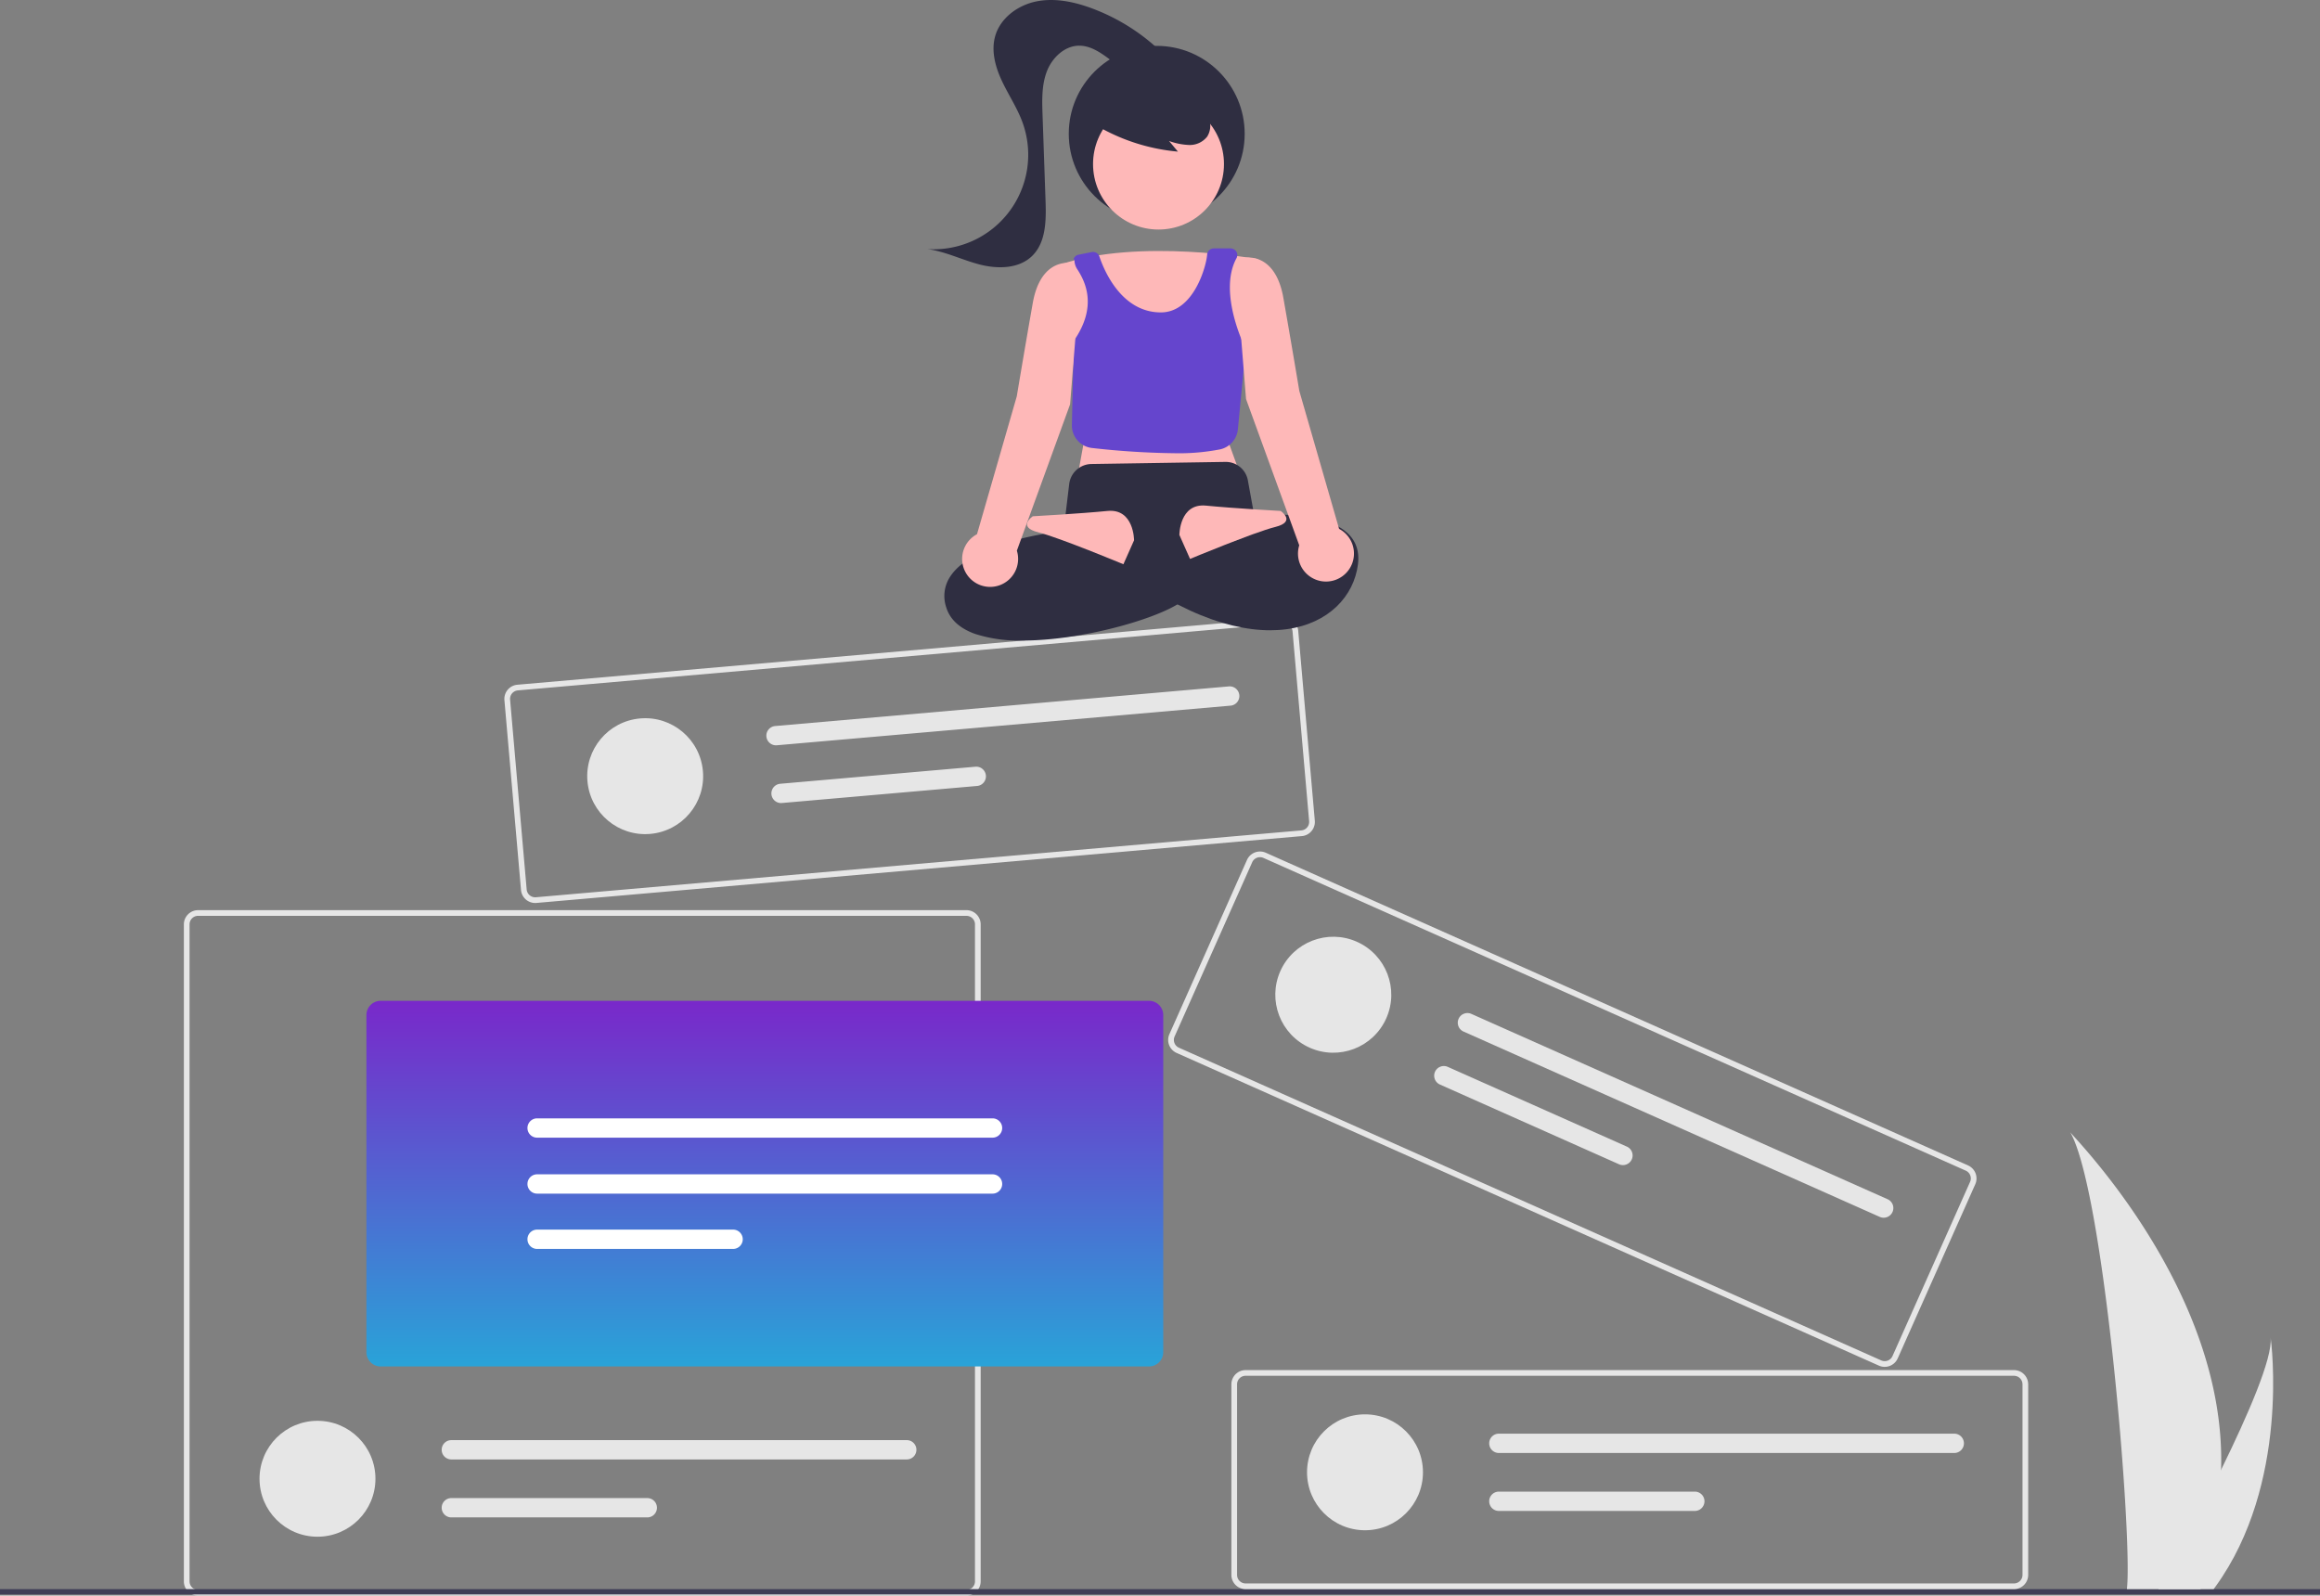 <svg xmlns="http://www.w3.org/2000/svg" xmlns:xlink="http://www.w3.org/1999/xlink" width="598.03" height="411.339" viewBox="0 0 598.03 411.339"><rect x="0" y="0" width="598.03" height="411.339" fill="#808080" stroke="none"/><defs><linearGradient id="a" x1="0.5" x2="0.5" y2="1" gradientUnits="objectBoundingBox"><stop offset="0" stop-color="#7928ca"/><stop offset="1" stop-color="#29a3d8"/></linearGradient></defs><g transform="translate(-182.787 -183.378)"><g transform="translate(230.183 418.013)"><path d="M735.4,355.574H537.342a3.672,3.672,0,0,1-3.668-3.668V182.537a3.672,3.672,0,0,1,3.668-3.668H735.4a3.672,3.672,0,0,1,3.668,3.668V351.905a3.672,3.672,0,0,1-3.668,3.668ZM537.342,180.333a2.2,2.2,0,0,0-2.2,2.2V351.905a2.2,2.2,0,0,0,2.2,2.2H735.4a2.2,2.2,0,0,0,2.2-2.2V182.537a2.2,2.2,0,0,0-2.2-2.2Z" transform="translate(-533.674 -178.869)" fill="#e6e6e6"/><circle cx="14.94" cy="14.94" r="14.94" transform="translate(19.501 131.646)" fill="#e6e6e6"/><path d="M632.89,377.72a2.49,2.49,0,1,0,0,4.98H750.281a2.49,2.49,0,0,0,0-4.98Z" transform="translate(-563.942 -241.094)" fill="#e6e6e6"/><path d="M632.89,399.466a2.49,2.49,0,1,0,0,4.98H683.4a2.49,2.49,0,1,0,0-4.98Z" transform="translate(-563.942 -247.899)" fill="#e6e6e6"/><path d="M803.891,307.146H605.83a3.672,3.672,0,0,1-3.668-3.668v-86.92a3.672,3.672,0,0,1,3.668-3.668H803.891a3.672,3.672,0,0,1,3.668,3.668v86.92a3.672,3.672,0,0,1-3.668,3.668Z" transform="translate(-555.106 -189.515)" fill="url(#a)"/><path d="M665.072,256.985a2.49,2.49,0,1,0,0,4.98H782.464a2.49,2.49,0,0,0,0-4.98Z" transform="translate(-574.013 -203.313)" fill="#fff"/><path d="M665.072,277.985a2.49,2.49,0,1,0,0,4.98H782.464a2.49,2.49,0,0,0,0-4.98Z" transform="translate(-574.013 -209.885)" fill="#fff"/><path d="M665.072,298.731a2.49,2.49,0,1,0,0,4.98h50.514a2.49,2.49,0,1,0,0-4.98Z" transform="translate(-574.013 -216.377)" fill="#fff"/></g><rect width="598.03" height="1.374" transform="translate(182.787 593.052)" fill="#3f3d56"/><g transform="translate(500.203 536.586)"><path d="M791.4,589.336H593.342a3.673,3.673,0,0,1-3.668-3.668V536.537a3.672,3.672,0,0,1,3.668-3.668H791.4a3.672,3.672,0,0,1,3.668,3.668v49.131a3.672,3.672,0,0,1-3.668,3.668Zm-198.061-55a2.2,2.2,0,0,0-2.2,2.2v49.131a2.2,2.2,0,0,0,2.2,2.2H791.4a2.2,2.2,0,0,0,2.2-2.2V536.537a2.2,2.2,0,0,0-2.2-2.2Z" transform="translate(-589.674 -532.869)" fill="#e6e6e6"/><circle cx="14.94" cy="14.94" r="14.94" transform="translate(19.502 11.408)" fill="#e6e6e6"/><path d="M688.89,556.72a2.49,2.49,0,0,0,0,4.98H806.281a2.49,2.49,0,0,0,0-4.98Z" transform="translate(-619.942 -540.333)" fill="#e6e6e6"/><path d="M688.89,578.466a2.49,2.49,0,1,0,0,4.98H739.4a2.49,2.49,0,0,0,0-4.98Z" transform="translate(-619.942 -547.137)" fill="#e6e6e6"/></g><g transform="matrix(0.914, 0.407, -0.407, 0.914, 505.716, 401.718)"><path d="M201.729,56.467H3.668A3.672,3.672,0,0,1,0,52.8V3.668A3.672,3.672,0,0,1,3.668,0H201.729A3.672,3.672,0,0,1,205.4,3.668V52.8a3.672,3.672,0,0,1-3.668,3.668ZM3.668,1.464a2.2,2.2,0,0,0-2.2,2.2V52.794a2.2,2.2,0,0,0,2.2,2.2H201.729a2.2,2.2,0,0,0,2.2-2.2V3.668a2.2,2.2,0,0,0-2.2-2.2Z" transform="translate(0)" fill="#e6e6e6"/><circle cx="14.94" cy="14.94" r="14.94" transform="translate(19.502 11.408)" fill="#e6e6e6"/><path d="M2.49,0a2.49,2.49,0,0,0,0,4.98H119.881a2.49,2.49,0,1,0,0-4.98Z" transform="translate(66.458 16.387)" fill="#e6e6e6"/><path d="M2.49,0a2.49,2.49,0,0,0,0,4.98H53A2.49,2.49,0,1,0,53,0Z" transform="translate(66.458 31.329)" fill="#e6e6e6"/></g><g transform="translate(312.493 360.221) rotate(-4.992)"><path d="M201.729,56.467H3.668A3.672,3.672,0,0,1,0,52.8V3.668A3.672,3.672,0,0,1,3.668,0H201.729A3.672,3.672,0,0,1,205.4,3.668V52.8a3.672,3.672,0,0,1-3.668,3.668ZM3.668,1.464a2.2,2.2,0,0,0-2.2,2.2V52.794a2.2,2.2,0,0,0,2.2,2.2H201.729a2.2,2.2,0,0,0,2.2-2.2V3.668a2.2,2.2,0,0,0-2.2-2.2Z" transform="translate(0)" fill="#e6e6e6"/><circle cx="14.94" cy="14.94" r="14.94" transform="translate(19.502 11.408)" fill="#e6e6e6"/><path d="M2.49,0a2.49,2.49,0,0,0,0,4.98H119.881a2.49,2.49,0,0,0,0-4.98Z" transform="translate(66.458 16.387)" fill="#e6e6e6"/><path d="M2.49,0a2.49,2.49,0,1,0,0,4.98H53A2.49,2.49,0,1,0,53,0Z" transform="translate(66.458 31.329)" fill="#e6e6e6"/></g><g transform="translate(421.83 183.378)"><circle cx="22.673" cy="22.673" r="22.673" transform="translate(36.455 11.825)" fill="#2f2e41"/><circle cx="16.875" cy="16.875" r="16.875" transform="translate(42.713 25.424)" fill="#feb8b8"/><path d="M879.822,628.81s-30.918-5.5-50.844,1.374l5.84,46.378-1.374,7.558,41.224-1.374-2.748-7.558Z" transform="translate(-794.584 -562.019)" fill="#feb8b8"/><path d="M859.64,678.555a207.867,207.867,0,0,1-21.3-1.349,5.835,5.835,0,0,1-5.195-5.94l.5-21.689.058-.085c5.973-8.652,3.064-14.972.824-18.374a4.4,4.4,0,0,1-.723-2.42h0c-.344-.481-.421.278-.206-.26a1.724,1.724,0,0,1,1.261-1.057l3.411-.682a1.718,1.718,0,0,1,1.964,1.134c1.146,3.42,5.613,14.422,15.848,14.42,8.551,0,11.741-12.1,11.932-14.9a1.718,1.718,0,0,1,1.713-1.6h4.26a1.8,1.8,0,0,1,1.42.642,1.7,1.7,0,0,1,.167,1.89c-4.862,8.939,2.243,23.086,2.316,23.223l.045.089-2,20.813a5.868,5.868,0,0,1-4.517,5.137A55.043,55.043,0,0,1,859.64,678.555Z" transform="translate(-795.888 -561.716)" fill="#6545cd"/><path d="M805.432,751.912a37.179,37.179,0,0,1-12.2-1.71c-3.992-1.428-6.5-3.738-7.451-6.871a9.069,9.069,0,0,1,1.1-8.02c5.905-8.843,26.4-11.337,29.148-11.631l1.457-12.139a5.862,5.862,0,0,1,5.708-5.143l34.513-.539a5.786,5.786,0,0,1,5.84,4.794l1.961,10.787-22.631,10.976L846.3,742l-.223.149C839.452,746.562,820.4,751.912,805.432,751.912Z" transform="translate(-780.917 -586.78)" fill="#2f2e41"/><path d="M882.458,726.049s31.605-4.122,29.544,12.367-26.109,28.17-62.524,0l4.122-8.245s20.612,5.5,28.857,1.374Z" transform="translate(-800.999 -592.956)" fill="#2f2e41"/><path d="M843.911,731.8s0-8.245-6.871-7.558-19.238,1.374-19.238,1.374-4.122,2.748,1.374,4.122,21.986,8.245,21.986,8.245Z" transform="translate(-790.623 -592.52)" fill="#feb8b8"/><path d="M873.478,729.8s0-8.245,6.871-7.558,19.238,1.374,19.238,1.374,4.122,2.748-1.374,4.122-21.986,8.245-21.986,8.245Z" transform="translate(-808.51 -591.894)" fill="#feb8b8"/><path d="M921.847,699.129l-10.252-35.54s-2.061-12.367-4.123-24.048-9.619-10.306-9.619-10.306l-1.374.687v18.551l1.374,17.177,13.718,37.72a7.214,7.214,0,1,0,10.276-4.244Z" transform="translate(-815.707 -562.788)" fill="#feb8b8"/><path d="M819.8,631.235s-7.558-1.374-9.619,10.306-4.122,24.048-4.122,24.048l-10.252,35.54a7.214,7.214,0,1,0,10.276,4.244l13.717-37.72,1.374-17.177V633.459A2.486,2.486,0,0,0,819.8,631.235Z" transform="translate(-783.006 -563.414)" fill="#feb8b8"/><path d="M841.335,574.647a50.186,50.186,0,0,0,21.711,7.154l-2.289-2.742a16.82,16.82,0,0,0,5.2,1.031,5.689,5.689,0,0,0,4.638-2.171,5.291,5.291,0,0,0,.355-4.888,10.023,10.023,0,0,0-3.153-3.943,18.773,18.773,0,0,0-17.473-3.123,11.221,11.221,0,0,0-5.222,3.347,6.346,6.346,0,0,0-1.28,5.882" transform="translate(-798.451 -542.714)" fill="#2f2e41"/><path d="M840.182,546.889a51.863,51.863,0,0,0-18.869-12.2c-4.561-1.69-9.526-2.734-14.295-1.774s-9.275,4.26-10.608,8.937c-1.088,3.826.036,7.945,1.724,11.547s3.942,6.939,5.308,10.677a24.369,24.369,0,0,1-24.522,32.681c4.685.628,9,2.83,13.584,4s9.985,1.092,13.388-2.188c3.6-3.471,3.673-9.115,3.5-14.114l-.776-22.292c-.132-3.789-.245-7.7,1.122-11.238s4.614-6.634,8.406-6.6c2.874.025,5.417,1.765,7.722,3.482s4.741,3.549,7.607,3.8,6.131-1.863,5.916-4.729" transform="translate(-778.92 -532.547)" fill="#2f2e41"/></g><path d="M300.716,636.277a108.829,108.829,0,0,1-5.084,30.084c-.069.226-.145.449-.219.675H276.441c.02-.2.041-.429.06-.675,1.265-14.543-5.962-102-14.682-117.135C262.583,550.454,302.187,590.068,300.716,636.277Z" transform="translate(454.601 -73.983)" fill="#e6e6e6"/><path d="M278.226,690.47c-.159.226-.324.452-.493.675H263.5c.108-.192.233-.418.378-.675,2.351-4.243,9.311-16.931,15.77-30.084,6.939-14.135,13.311-28.8,12.775-34.115C292.589,627.469,297.393,663.976,278.226,690.47Z" transform="translate(475.668 -98.093)" fill="#e6e6e6"/></g></svg>